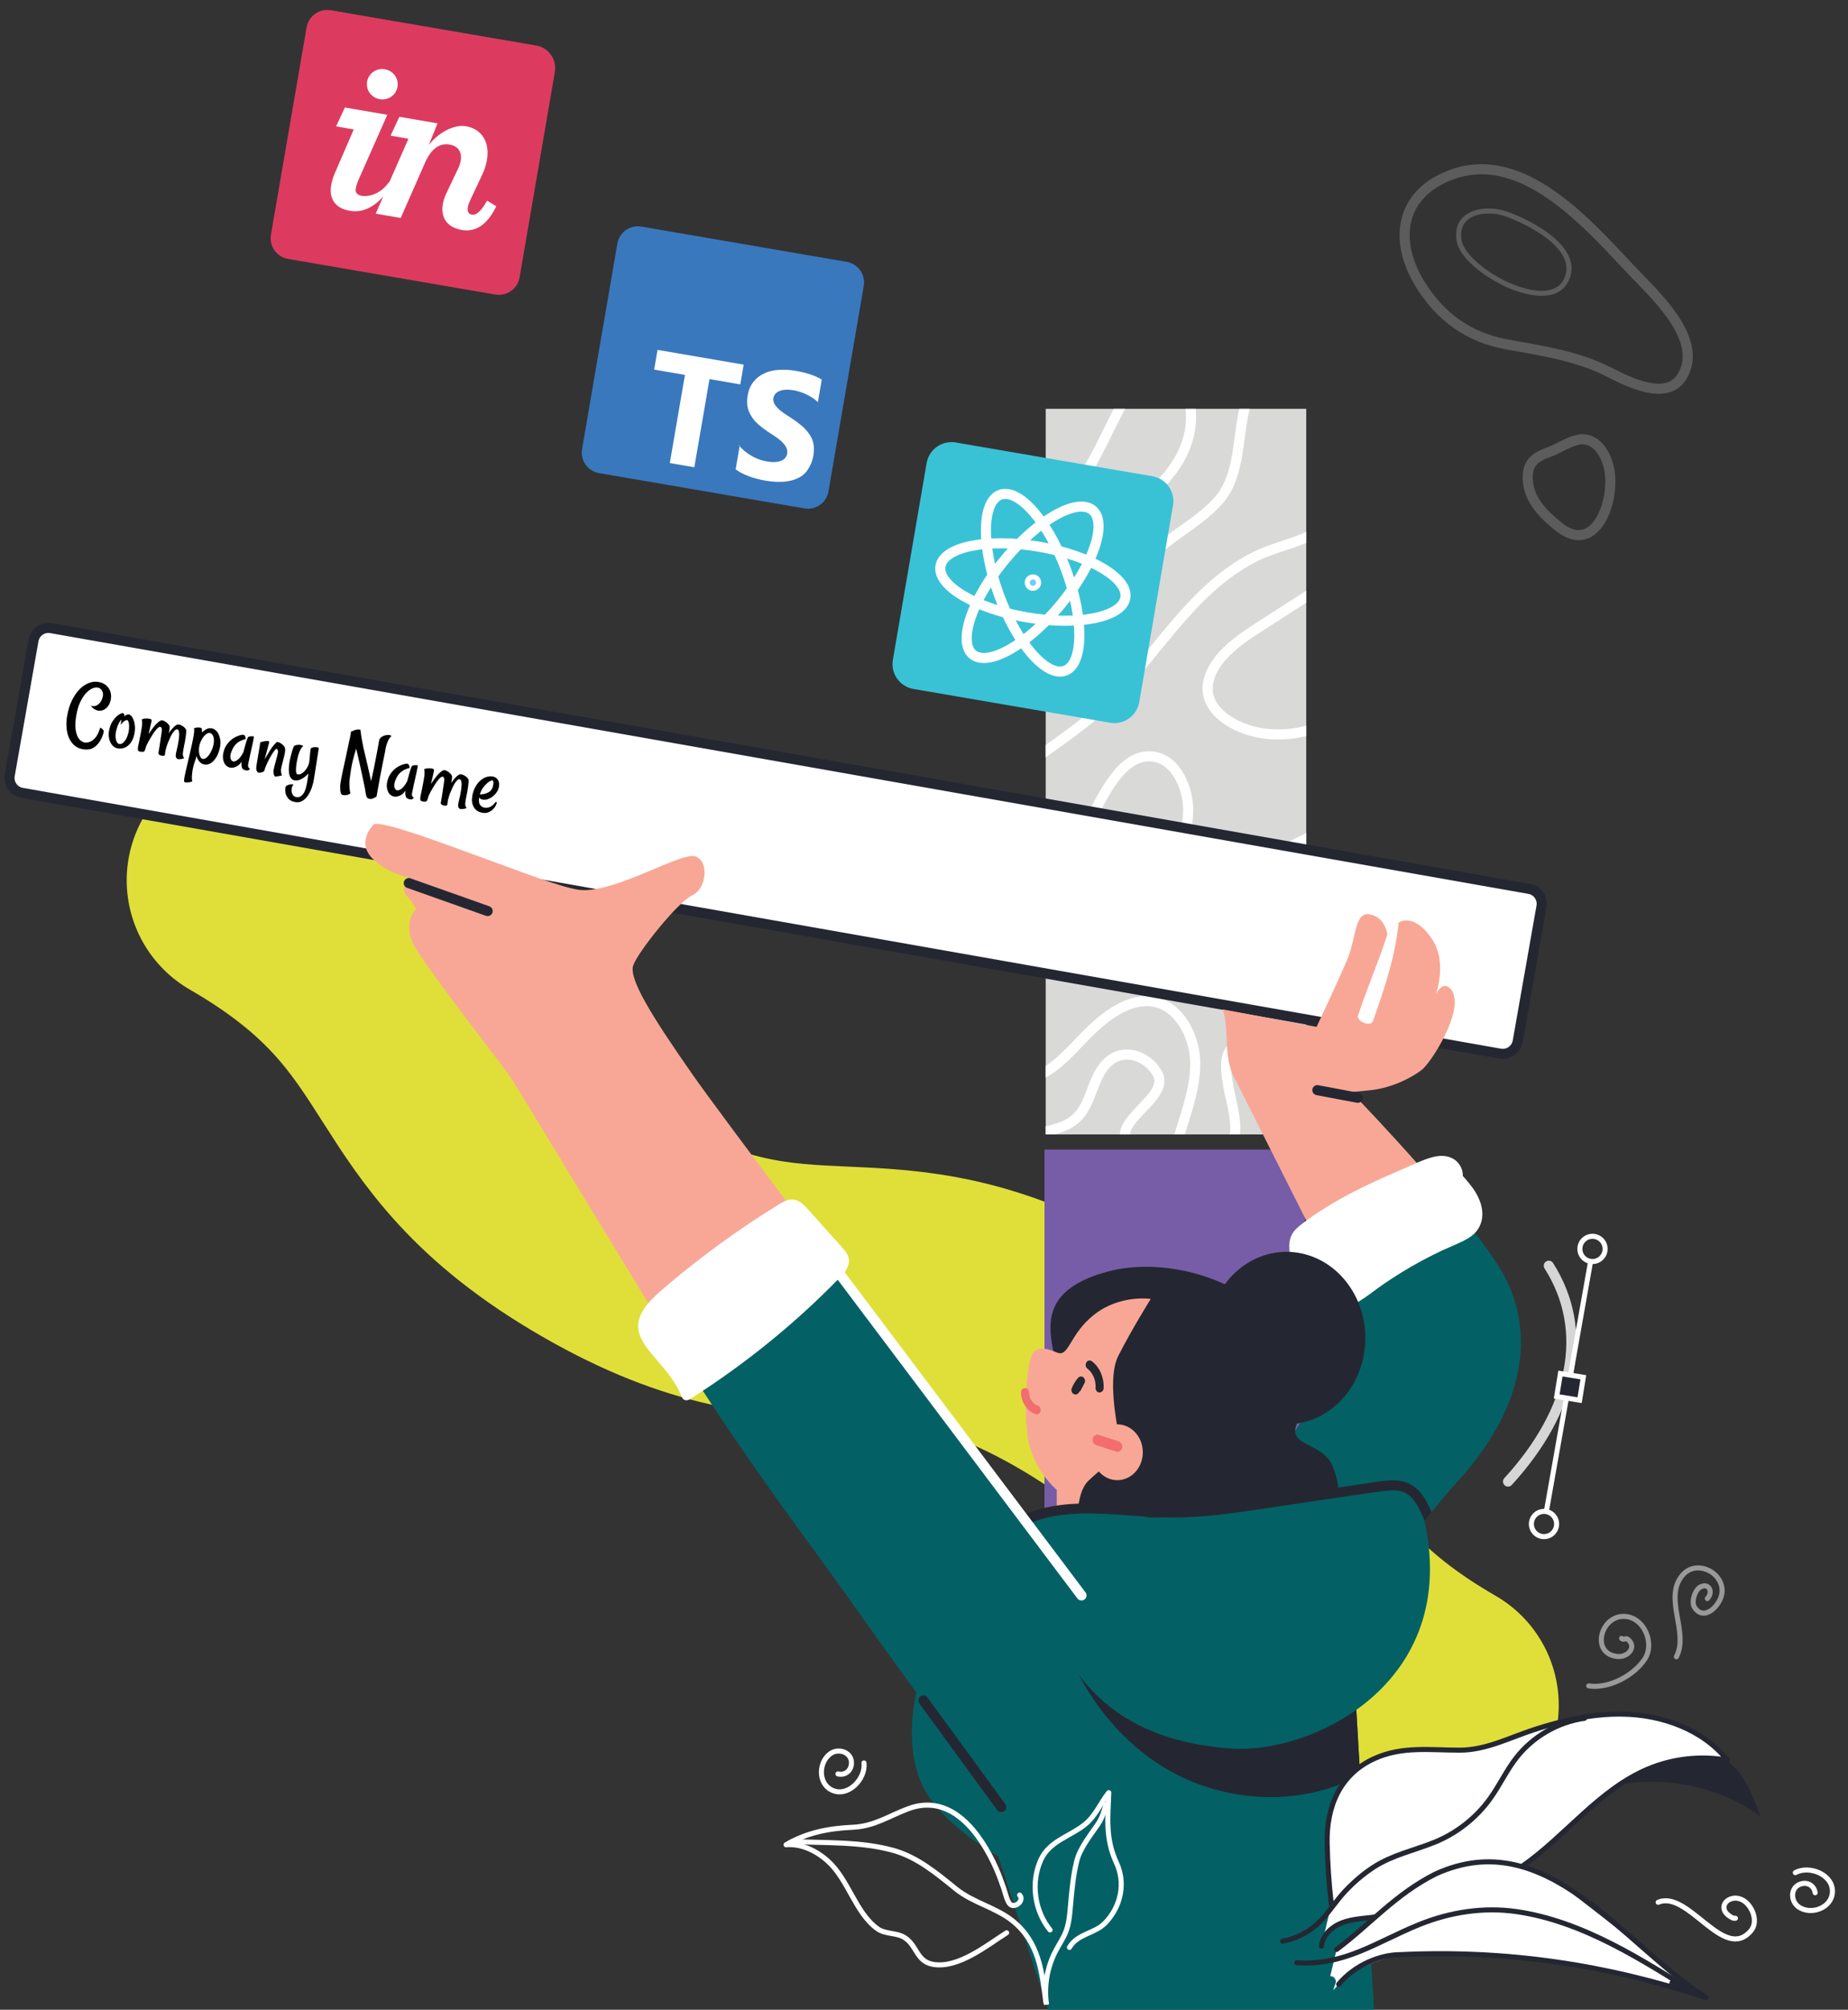 <?xml version="1.0" encoding="utf-8"?>
<!-- Generator: Adobe Illustrator 26.1.0, SVG Export Plug-In . SVG Version: 6.00 Build 0)  -->
<svg version="1.1" id="Layer_1" xmlns="http://www.w3.org/2000/svg" xmlns:xlink="http://www.w3.org/1999/xlink" x="0px" y="0px"
	 viewBox="0 0 366.26 398.15" style="enable-background:new 0 0 366.26 398.15;" xml:space="preserve">
<rect x="0" y="0" width="366.26" height="398.15" fill="#333333" stroke="none"/>
<style type="text/css">
	.st0{fill:none;stroke:#E0DF39;stroke-width:50;stroke-linecap:round;stroke-linejoin:round;stroke-miterlimit:10;}
	.st1{fill:#D9D9D8;}
	
		.st2{clip-path:url(#SVGID_00000143577279215404946450000003969544513684584100_);fill:none;stroke:#FFFFFF;stroke-width:2;stroke-miterlimit:10;}
	.st3{fill:#775DA7;}
	.st4{fill:#DC3B5F;}
	.st5{fill:#FFFFFF;}
	.st6{fill:#3978BD;}
	.st7{fill-rule:evenodd;clip-rule:evenodd;fill:#FFFFFF;}
	.st8{fill:#39C2D6;}
	.st9{fill:#70CFF0;stroke:#FFFFFF;stroke-miterlimit:10;}
	.st10{fill:none;stroke:#FFFFFF;stroke-width:2;}
	.st11{fill:#FFFFFF;stroke:#242731;stroke-width:2;stroke-miterlimit:10;}
	.st12{fill:#036165;}
	.st13{fill:#242731;}
	.st14{fill:#F8A796;}
	.st15{fill:#F26D6E;}
	.st16{fill:none;}
	.st17{fill:#010101;}
	.st18{fill:none;stroke:#FFFFFF;stroke-width:2;stroke-linecap:round;stroke-miterlimit:10;}
	.st19{fill:#FFFFFF;stroke:#242731;stroke-width:2;stroke-linecap:round;stroke-miterlimit:10;}
	.st20{fill:none;stroke:#242731;stroke-width:2;stroke-linecap:round;stroke-miterlimit:10;}
	.st21{fill:none;stroke:#242731;stroke-linecap:round;stroke-linejoin:round;stroke-miterlimit:10;}
	.st22{opacity:0.5;fill:none;stroke:#FFFFFF;stroke-linecap:round;stroke-linejoin:round;stroke-miterlimit:10;}
	.st23{fill:none;stroke:#FFFFFF;stroke-linecap:round;stroke-linejoin:round;stroke-miterlimit:10;}
	.st24{fill:none;stroke:#FFFFFF;stroke-miterlimit:10;}
	.st25{fill:none;stroke:#FFFFFF;stroke-linecap:round;stroke-miterlimit:10;}
	.st26{opacity:0.8;fill:none;stroke:#FFFFFF;stroke-width:2;stroke-linecap:round;stroke-linejoin:round;stroke-miterlimit:10;}
	.st27{fill:#242731;stroke:#FFFFFF;stroke-miterlimit:10;}
	.st28{opacity:0.2;fill:none;stroke:#FFFFFF;stroke-width:2;stroke-miterlimit:10;}
	.st29{opacity:0.2;fill:none;stroke:#FFFFFF;stroke-miterlimit:10;}
</style>
<g>
	<path class="st0" d="M283.93,337.8c-41.02-23.68-28.71-45-69.73-68.68c-41.02-23.68-53.33-2.37-94.35-26.05s-28.72-45-69.74-68.68"
		/>
</g>
<g>
	<rect x="207.25" y="80.99" class="st1" width="51.64" height="143.75"/>
</g>
<g>
	<defs>
		<rect id="SVGID_1_" x="207.25" y="80.99" width="51.64" height="143.75"/>
	</defs>
	<clipPath id="SVGID_00000170997031714502844270000000189400391391786132_">
		<use xlink:href="#SVGID_1_"  style="overflow:visible;"/>
	</clipPath>
	
		<path style="clip-path:url(#SVGID_00000170997031714502844270000000189400391391786132_);fill:none;stroke:#FFFFFF;stroke-width:2;stroke-miterlimit:10;" d="
		M267.04,162.42c-8.82,3.74-17.38,8.3-25.47,13.44c-4.16,2.64-14.08,8.37-10.8,14.61c2.82,5.36,13.26,5.3,18.38,4.77
		c7.02-0.73,13.85-3.75,18.87-8.75"/>
	
		<path style="clip-path:url(#SVGID_00000170997031714502844270000000189400391391786132_);fill:none;stroke:#FFFFFF;stroke-width:2;stroke-miterlimit:10;" d="
		M264.85,114.38c-4.74,3.05-9.48,6.1-14.23,9.15c-4,2.57-9.24,5.79-10.87,10.54c-2.22,6.45,5.05,10.37,10.36,11.19
		c6.23,0.96,12.98-0.96,17.66-5.21"/>
	
		<path style="clip-path:url(#SVGID_00000170997031714502844270000000189400391391786132_);fill:none;stroke:#FFFFFF;stroke-width:2;stroke-miterlimit:10;" d="
		M203.68,225.02c3.79-1.15,8.12-1.14,10.64-4.65c2.21-3.07,2.44-7.37,5.32-10c3.16-2.88,7.79-1.18,9.75,2.29
		c3.07,5.42-12.77,10.72-3.51,15.69"/>
	
		<path style="clip-path:url(#SVGID_00000170997031714502844270000000189400391391786132_);fill:none;stroke:#FFFFFF;stroke-width:2;stroke-miterlimit:10;" d="
		M240.74,228.34c6.66-0.3,3.33-9.27,2.69-13.19c-0.32-1.94-0.9-5.26,0.32-7c2.02-2.87,5.49,0.59,7.01,2.29
		c4.28,4.81,8.66,9.52,13.15,14.13"/>
	
		<path style="clip-path:url(#SVGID_00000170997031714502844270000000189400391391786132_);fill:none;stroke:#FFFFFF;stroke-width:2;stroke-miterlimit:10;" d="
		M192.94,107.84c7.14-1.15,13.84-4.73,18.87-9.9c4.25-4.36,6.49-10.05,9.25-15.37c1.71-3.29,3.69-8.79,7.67-9.98
		c3.83-1.15,6.13,2.88,6.86,6.03c3.02,12.96-9.1,21.47-18.95,26.71c-6.51,3.47-13.37,6.79-18.17,12.39
		c-0.73,0.85-1.43,1.79-1.64,2.89c-0.32,1.63,0.49,3.31,1.64,4.52c4.86,5.15,13.82,2.77,18.99-2.07c4.32-4.03,7.04-9.42,11.27-13.51
		c3.99-3.87,9.21-6.27,12.87-10.51c5.06-5.86,3.13-15.36,6.43-22.09c5.01-10.21,15.77-3.6,17.68,5.04
		c1.4,6.34,2.85,14.76-1.39,20.39c-3.65,4.84-10.3,5.29-15.39,7.81c-13.24,6.56-19.97,20.38-30.53,30.03
		c-5.16,4.71-11.19,8.33-16.61,12.72c-3.73,3.02-8.57,6.73-9.76,11.65c-1.3,5.44,3.79,10.22,9.02,9.79
		c4.95-0.41,9.69-4.07,12.59-7.91c3.49-4.62,7.29-17.45,14.77-16.6c4.91,0.56,7.2,6.69,7.07,10.92
		c-0.6,20.12-28.13,22.61-37.04,37.64c-0.72,1.22-1.36,2.48-1.91,3.79c-1.44,3.39-2.22,9.49,2.27,11.09
		c7.73,2.75,12.72-4.75,17.58-9.34c3.14-2.97,7.64-6.33,12.25-5.53c5.21,0.91,8.09,6.94,8.24,11.75c0.18,5.64-2.14,11.02-3.64,16.46
		c-1.5,5.44-2.05,11.73,1.22,16.33"/>
</g>
<g>
	<rect x="207.01" y="227.74" class="st3" width="51.64" height="156.38"/>
</g>
<g>
	<g>
		<path class="st4" d="M106.27,9.02l-40.7-6.99c-2.27-0.39-4.42,1.13-4.81,3.4L53.7,46.49c-0.39,2.27,1.13,4.42,3.4,4.81l41.07,7.05
			c2.27,0.39,4.42-1.13,4.81-3.4l6.99-40.7C110.39,11.78,108.73,9.44,106.27,9.02"/>
		<path class="st5" d="M75.26,19.65c1.64,0.28,3.23-0.77,3.52-2.45c0.29-1.68-0.86-3.2-2.5-3.48s-3.23,0.77-3.52,2.45
			C72.47,17.85,73.62,19.37,75.26,19.65 M66.29,34.47c-0.31,0.72-0.53,1.52-0.65,2.18c-0.45,2.61,0.67,4.59,3.68,5.11
			c2.5,0.43,4.78-0.71,6.64-2.85l-1.5,3.42l4.96,0.85l4.79-10.88c1.2-2.76,2.83-4.01,4.91-3.66c1.64,0.28,2.48,1.47,2.19,3.16
			c-0.08,0.49-0.22,1.01-0.5,1.56l-2.36,4.97c-0.35,0.71-0.57,1.45-0.69,2.16c-0.43,2.48,0.72,4.54,3.78,5.07
			c2.61,0.45,4.98-0.88,6.82-4.71l-1.82-1.09c-1.44,2.53-2.36,2.88-3.03,2.76c-0.66-0.11-0.94-0.62-0.79-1.5
			c0.07-0.4,0.23-0.83,0.46-1.34l2.29-4.85c0.56-1.13,0.87-2.17,1.04-3.14c0.65-3.81-1.31-6.19-4.1-6.67
			c-2.61-0.45-5.67,1.45-7.43,3.7l1.74-4.28l-7.57-1.3l-1.74,3.74l3.54,0.61l-3.68,8.36c-2.37,3.51-5.52,3.03-5.9,2.88
			c-0.62-0.26-1-0.58-0.85-1.42c0.08-0.49,0.29-1.17,0.66-1.97l5.58-12.6l-8.41-1.44l-1.74,3.74l3.5,0.6L66.29,34.47"/>
	</g>
</g>
<g>
	<path class="st6" d="M127.12,44.89l40.7,6.99c2.25,0.39,3.76,2.52,3.37,4.77l-6.99,40.7c-0.39,2.25-2.52,3.76-4.77,3.37l-40.7-6.99
		c-2.25-0.39-3.76-2.52-3.37-4.77l6.99-40.7C122.74,46.01,124.87,44.51,127.12,44.89z"/>
	<path class="st7" d="M146.62,88.21l-0.82,4.77c0.7,0.53,1.6,0.99,2.61,1.37c1.01,0.38,2.14,0.67,3.29,0.87
		c1.14,0.2,2.21,0.27,3.3,0.23c1.09-0.04,2.01-0.25,2.85-0.59c0.86-0.37,1.63-0.9,2.16-1.69c0.53-0.79,0.99-1.7,1.2-2.94
		c0.15-0.87,0.14-1.64,0-2.36c-0.14-0.71-0.42-1.35-0.85-1.91c-0.4-0.59-0.89-1.13-1.49-1.63c-0.6-0.5-1.3-1.03-2.09-1.54
		c-0.59-0.37-1.06-0.7-1.59-1.05c-0.45-0.33-0.84-0.65-1.11-0.96c-0.31-0.32-0.53-0.63-0.67-0.94c-0.14-0.32-0.18-0.65-0.12-1
		c0.06-0.32,0.19-0.61,0.41-0.84s0.49-0.42,0.83-0.55c0.34-0.14,0.74-0.22,1.22-0.24c0.47-0.03,0.97,0.01,1.55,0.11
		c0.4,0.07,0.82,0.17,1.22,0.3c0.43,0.14,0.86,0.3,1.29,0.51c0.43,0.2,0.84,0.43,1.26,0.7c0.39,0.26,0.74,0.55,1.03,0.85l0.77-4.48
		c-0.68-0.4-1.44-0.75-2.28-1.03c-0.84-0.28-1.78-0.51-2.92-0.71c-1.14-0.2-2.22-0.25-3.31-0.19c-1.09,0.06-2.01,0.29-2.87,0.69
		c-0.86,0.38-1.53,0.92-2.16,1.69c-0.59,0.72-0.96,1.6-1.16,2.75c-0.25,1.43-0.05,2.74,0.62,3.84c0.64,1.19,1.79,2.17,3.28,3.21
		c0.61,0.38,1.15,0.75,1.68,1.1c0.53,0.36,0.96,0.7,1.29,1.05c0.36,0.35,0.63,0.71,0.8,1.07c0.18,0.37,0.24,0.77,0.17,1.21
		c-0.05,0.31-0.18,0.58-0.37,0.82c-0.19,0.24-0.46,0.43-0.8,0.57c-0.34,0.14-0.74,0.23-1.22,0.26c-0.47,0.03-0.98,0-1.65-0.12
		c-1.05-0.18-2.07-0.54-2.96-1.07c-0.99-0.54-1.85-1.25-2.58-2.11L146.62,88.21z M140.62,75.1l6.1,1.05l0.67-3.91l-17.07-2.93
		l-0.67,3.91l6.1,1.05l-3,17.46l4.86,0.84L140.62,75.1z"/>
</g>
<g>
	<path class="st8" d="M232.48,100.12l-6.69,38.98c-0.47,2.72-3.05,4.55-5.77,4.08l-38.98-6.69c-2.72-0.47-4.55-3.05-4.08-5.77
		l6.69-38.98c0.47-2.72,3.05-4.55,5.77-4.08l38.98,6.69C231.12,94.82,232.95,97.4,232.48,100.12z"/>
	<g>
		<circle class="st9" cx="204.72" cy="115.42" r="1.13"/>
		<g>
			
				<ellipse transform="matrix(0.169 -0.986 0.986 0.169 56.314 297.65)" class="st10" cx="204.72" cy="115.42" rx="7.1" ry="18.58"/>
			
				<ellipse transform="matrix(0.938 -0.346 0.346 0.938 -27.299 78.014)" class="st10" cx="204.72" cy="115.42" rx="7.1" ry="18.58"/>
			
				<ellipse transform="matrix(0.639 -0.769 0.769 0.639 -14.918 199.034)" class="st10" cx="204.72" cy="115.42" rx="18.58" ry="7.1"/>
		</g>
	</g>
</g>
<path class="st11" d="M1.93,153.6l4.71-26.73c0.29-1.63,1.84-2.72,3.48-2.43l292.96,51.66c1.63,0.29,2.72,1.84,2.43,3.48
	l-4.71,26.73c-0.29,1.63-1.84,2.72-3.48,2.43L4.36,157.07C2.73,156.79,1.64,155.23,1.93,153.6z"/>
<g>
	<path class="st12" d="M288.87,293.51c-1.82,1.98-3.53,4.02-5.14,6.05c-0.29,0.37-0.58,0.74-0.86,1.11
		c-0.17,0.22-0.34,0.44-0.5,0.66c-9.11,11.98-14.4,23.42-14.4,23.42l0.11,1.92l0.72,12.07l0.76,12.89l2.76,46.51h-64.6l-9.87-30.38
		c0,0-9.83-5.51-14.13-12.4c-3.75-6-3.14-13.91-2.54-17.76c0.23-1.44,0.46-2.31,0.46-2.31s-0.03-0.04-0.09-0.12
		c-0.55-0.73-3.87-5.13-14.82-20.61c-3.97-5.62-12.71-17.15-22.21-31.17c-3.83-5.64-7.77-11.69-11.58-17.92l11.58-9.77l15.08-12.73
		c13.91,18.48,31.21,41.28,43.34,57.14c0.17,0.21,0.33,0.43,0.5,0.65c0.25,0.33,0.5,0.66,0.75,0.98
		c5.64,7.37,10.02,13.04,12.21,15.79c0.88,1.1,1.4,1.74,1.51,1.82l4.13-2.46l22.1-13.15l2.69-4.34l0.53-0.86l0.82-1.31l21.29-34.41
		l-6.01-11.94l19.4-11.47l3.79-2.24c4,4.76,7.77,9.59,10.3,13.58C305.14,263.59,301.91,279.3,288.87,293.51z"/>
</g>
<g>
	<g>
		<path class="st13" d="M251.18,315.3c-0.14,0.04-0.28,0.08-0.42,0.12c-10.15,2.86-21.04,2.33-30.98-1.28
			c-4.36-1.58-5.88-6.59-6.78-11.25c-2.93-15.27-4.7-17.46-3.28-20.17c5.08-9.7-11.67-24.8,9.55-30.74
			c11.85-3.32,29.2,1.6,35.7,13.11c2.46,4.37,5.17,9.4,2.02,17.09c-1.8,4.4,5.08,3.52,7.07,8.16c2.69,6.28,1.51,14.65-4.57,20.59
			C257.17,313.18,254.18,314.42,251.18,315.3z"/>
	</g>
</g>
<g>
	<path class="st14" d="M242.32,199.97c1.31,3.68,0.2,7.86,1.79,12.46l19.36,38.45l23.19-13.7c-6.36-7.59-13.3-15.01-16.71-18.6
		c-0.38-0.4-0.71-0.74-1-1.04c-0.68-0.71-1.08-1.13-1.14-1.19c-0.01-0.01,1.53-0.13,3.71-0.36c4.74-0.49,8.64-2.79,10.2-3.99
		c1.94-1.5,7.27-10.08,6.53-14.29c-0.12-0.72-0.31-1.28-0.58-1.6c-1.67-2.02-2.87,0.46-3.05,0.84c0.16-0.59,2.07-6.37-0.64-10.65
		c-2.48-3.92-5.14-4.54-6.78-3.52c-0.24,0.15-0.46,0.34-0.66,0.56c-0.65,0.73-1.54,1.98-1.54,1.98s-0.01-0.08-0.03-0.21
		c-0.13-0.78-0.77-3.45-3.45-3.96c-3.15-0.61-2.63,4.69-4.66,9.34c-2.57,5.86-5.93,12.95-5.93,12.95L242.32,199.97z"/>
</g>
<g>
	<path class="st5" d="M292.97,243.44c-0.72,1.14-1.91,1.9-3.1,2.48c-1.31,0.63-2.67,1.17-3.99,1.78c-2.75,1.29-5.43,2.73-8.02,4.32
		c-1.32,0.81-2.61,1.65-3.89,2.54c-1.21,0.84-2.37,1.76-3.59,2.59c-1.17,0.8-2.5,1.57-3.95,1.71c-1.56,0.15-2.89-0.49-3.94-1.62
		c-0.15-0.17-0.3-0.34-0.44-0.52c-3.1-1.5-5.41-4.42-6.25-7.76c-0.48-1.91-0.45-3.92,0.99-5.41c0.7-0.72,1.54-1.31,2.36-1.91
		c0.84-0.61,1.69-1.18,2.55-1.75c3.47-2.24,7.14-4.15,10.88-5.88c1.88-0.87,3.78-1.7,5.68-2.52c1.89-0.81,3.79-1.77,5.79-2.28
		c1.83-0.47,3.9-0.24,5.1,1.37c0.53,0.72,0.81,1.56,0.76,2.38c0.2,0.21,0.38,0.42,0.57,0.64c0.46,0.55,0.92,1.09,1.34,1.67
		C293.54,237.61,294.63,240.77,292.97,243.44z"/>
</g>
<g>
	<path class="st14" d="M159.61,242.97l-26.67,22.5c-15.73-25.7-31.06-51.15-32.25-52.77c-2.2-2.99-15.61-20.23-18.41-25.03
		c-2.8-4.8,0.2-7.6,0.2-7.6s-0.61-1.2-1.94-2.69c-0.47-0.52-0.54-1.11-0.44-1.65c0.15-0.82,0.72-1.54,0.91-1.78
		c0.07-0.08-0.34-0.16-0.98-0.35c-0.46-0.14-1.02-0.33-1.63-0.58c-1.37-0.57-3.01-1.44-4.4-2.75c-2.94-2.8-1.14-5.61,0-6.88
		c1.14-1.26,17.18,4.96,22.36,6.8c5.19,1.85,15.77,6.02,18.96,6.15c7.18,0.3,19.69-7.61,22.48-6.68c2.79,0.93,2.26,6.39-0.6,7.71
		c-2.86,1.31-10.82,11.28-11.7,13.89c-0.88,2.61,3.35,9.59,11.76,21.62C139.9,216.68,148.71,228.5,159.61,242.97z"/>
</g>
<g>
	<path class="st14" d="M228.07,257.33c0,0-6-0.92-11.11,3.03c-5.11,3.96-5.03,8.66-7.52,7.57c-2.49-1.09-4.33-1.11-5.03,0.69
		c-0.7,1.8-1.64,9.05-0.73,15.93c0.86,6.53,5.76,10.6,5.76,10.6v9.56l4.26,1.59c0,0-1.21-9.83,1.99-12.92
		c3.88-3.75,6.97-5.13,6.97-5.13s-3.83-14.12-1.03-19.63C224.43,263.13,228.07,257.33,228.07,257.33z"/>
</g>
<g>
	<path class="st13" d="M269.56,351.64c-1.28,0.7-2.62,1.32-3.98,1.86c-4.84,1.89-10.12,2.7-15.3,2.49
		c-5.29-0.21-10.51-1.41-15.33-3.59c-4.76-2.15-9.08-5.29-12.73-9.02c-3.65-3.73-6.67-8.04-8.98-12.72
		c-1.73-3.5-3.07-7.16-4.01-10.93c-0.44,0.16-0.92,0.2-1.41,0.07c-0.52-0.13-0.9-0.6-0.79-1.16c0.1-0.5,0.64-0.92,1.16-0.79
		c0.2,0.05,0.42,0.01,0.59-0.1c-0.15-0.71-0.29-1.42-0.41-2.14c-0.09-0.53,0.42-1.02,0.92-1.05c0.57-0.04,0.96,0.39,1.05,0.91
		c0.05,0.29,0.11,0.57,0.16,0.85c1.15,0.73,2.44,1.59,3.85,1.56c0.71-0.02,1.39-0.19,2.07-0.36c0.05-0.01,0.09-0.02,0.14-0.04
		c0.79-0.2,1.59-0.36,2.4-0.47c1.03-0.13,2.06-0.16,3.1-0.14c0.59,0.02,1.18,0.05,1.77,0.1c3.34,0.25,6.66,0.9,9.93,1.61
		c6.65,1.42,13.25,3.08,19.86,4.65c3.33,0.79,6.65,1.57,9.97,2.36c1.5,0.36,3.01,0.71,4.51,1.07l0.72,12.07L269.56,351.64z"/>
</g>
<g>
	<path class="st12" d="M281.18,296.93c10.85,35.43-20.51,50.57-37.03,49.47c-34.07-2.26-35.74-28.4-40.75-35.03
		c-2.44-3.22-3.06-8.96,0.96-11.28c1.73-1,3.79-1.23,5.78-1.32c5.69-0.28,11.41,0.31,16.93,1.74
		C232.18,301.84,279.73,292.21,281.18,296.93z"/>
</g>
<g>
	<path class="st14" d="M224.77,291.87c-2.1,2.01-5.3,1.77-7.14-0.53c-1.84-2.3-1.62-5.79,0.48-7.8c2.1-2.01,5.3-1.77,7.14,0.53
		C227.09,286.37,226.87,289.86,224.77,291.87z"/>
</g>
<g>
	<path class="st15" d="M222.41,286.76c0.08-0.61-0.24-1.07-0.76-1.24c-1.32-0.42-2.64-0.85-3.96-1.27c-0.48-0.16-1.06,0.3-1.13,0.83
		c-0.08,0.61,0.24,1.07,0.76,1.24c1.32,0.42,2.64,0.85,3.96,1.27C221.76,287.74,222.34,287.29,222.41,286.76z"/>
</g>
<g>
	<path class="st13" d="M215.04,273.45c-0.03-0.21-0.15-0.45-0.31-0.58c-0.17-0.13-0.38-0.21-0.59-0.17l-0.2,0.06
		c-0.13,0.06-0.24,0.16-0.33,0.28c-0.52,0.58-0.92,1.29-1.21,2.03c-0.15,0.4,0.02,0.87,0.36,1.08c0.15,0.09,0.33,0.14,0.5,0.11
		c0.2-0.04,0.41-0.15,0.53-0.34c0.04-0.06,0.08-0.13,0.12-0.2c0.11-0.06,0.21-0.14,0.27-0.25c0.24-0.46,0.48-0.92,0.72-1.39
		c0.07-0.09,0.11-0.2,0.13-0.31C215.05,273.67,215.06,273.56,215.04,273.45z"/>
</g>
<g>
	<path class="st13" d="M218.72,275.09c-0.03,0.49-0.47,0.8-0.89,0.77c-0.44-0.04-0.73-0.52-0.7-0.97c0.01-0.11,0.01-0.23,0.01-0.34
		c0-0.05,0-0.11-0.01-0.16c-0.01-0.21-0.04-0.41-0.07-0.62c-0.02-0.1-0.04-0.19-0.06-0.29c-0.02-0.06-0.03-0.11-0.05-0.17
		c-0.06-0.19-0.12-0.37-0.2-0.55c-0.04-0.09-0.08-0.19-0.13-0.28c-0.17-0.31-0.29-0.48-0.41-0.64c-0.06-0.08-0.12-0.16-0.19-0.24
		c-0.24-0.24-0.38-0.38-0.54-0.5c-0.36-0.29-0.4-0.84-0.16-1.23c0.25-0.4,0.78-0.44,1.12-0.17
		C218.01,270.92,218.86,273.01,218.72,275.09z"/>
</g>
<g>
	<g>
		<path class="st15" d="M205.75,278.51c-0.16-0.06-0.3-0.13-0.45-0.21c-0.14-0.1-0.21-0.15-0.28-0.2c-0.07-0.05-0.13-0.11-0.19-0.17
			c-0.22-0.26-0.31-0.36-0.38-0.47c-0.04-0.07-0.09-0.13-0.13-0.2c-0.02-0.04-0.04-0.09-0.07-0.13c-0.06-0.14-0.13-0.3-0.18-0.48
			c-0.03-0.08-0.04-0.16-0.07-0.24c-0.04-0.28-0.06-0.47-0.07-0.66c-0.01-0.21-0.17-0.46-0.31-0.58c-0.16-0.13-0.4-0.21-0.59-0.17
			c-0.2,0.04-0.41,0.15-0.53,0.34c-0.13,0.2-0.16,0.4-0.15,0.65c0.05,1.82,1.25,3.56,2.82,4.15c0.4,0.15,0.89-0.03,1.04-0.49
			C206.34,279.22,206.18,278.67,205.75,278.51z"/>
	</g>
	<g>
		<path class="st15" d="M204.27,277.15C204.3,277.21,204.36,277.3,204.27,277.15L204.27,277.15z"/>
	</g>
	<g>
		<path class="st15" d="M204.01,276.45C204.02,276.51,204.06,276.6,204.01,276.45L204.01,276.45z"/>
	</g>
</g>
<g>
	<path class="st5" d="M167.57,251.79c-0.43,0.66-1.02,1.2-1.56,1.76c-0.61,0.61-1.22,1.22-1.83,1.83c-1.18,1.17-2.39,2.32-3.61,3.46
		c-2.47,2.29-5,4.5-7.61,6.63c-5.18,4.25-10.63,8.17-16.28,11.75c-0.52,0.33-1.27,0.24-1.52-0.41c-3.48-8.9-14.61-11.89-4.61-20.71
		c2.55-2.25,5.2-4.41,7.9-6.49c2.73-2.11,5.52-4.15,8.36-6.1c1.41-0.97,2.84-1.92,4.27-2.84c0.72-0.46,1.44-0.92,2.17-1.37
		c0.72-0.45,1.45-0.96,2.23-1.32c0.78-0.36,1.66-0.46,2.48-0.15c0.77,0.29,1.37,0.89,1.92,1.48c1.22,1.32,2.4,2.67,3.6,4.01
		c1.21,1.35,2.42,2.69,3.63,4.04c0.52,0.58,0.98,1.23,1.11,2.02C168.35,250.24,168.03,251.08,167.57,251.79z"/>
</g>
<g>
	<path class="st5" d="M277.2,182.78c-0.69,6.68-2.59,12.41-5.09,19.51c-0.43,1.21-3.37,0.06-2.96-1.15
		c2.02-5.95,4.03-10.51,5.82-16.04c0.02,0.13,0.03,0.21,0.03,0.21s0.89-1.25,1.54-1.98C276.73,183.12,276.95,182.93,277.2,182.78z"
		/>
</g>
<g>
	<path class="st13" d="M283.73,299.56c-0.46,0.59-0.92,1.18-1.37,1.77c-0.02-0.07-0.05-0.14-0.08-0.21
		c-0.42-1.04-0.9-2.05-1.45-2.99c-0.56-0.95-1.26-1.83-2.24-2.34c-0.16-0.09-0.33-0.16-0.5-0.23c-1.31-0.47-2.79-0.31-4.15-0.13
		c-0.83,0.11-1.66,0.23-2.49,0.34c-5.89,0.82-11.77,1.75-17.66,2.61c-2.31,0.34-4.63,0.7-6.95,1.03c-4.38,0.62-8.78,1.14-13.2,1.21
		c-1.09,0.02-2.17,0-3.26-0.03c-1.28-0.04-2.57-0.11-3.85-0.2c-3.39-0.21-6.78-0.51-10.17-0.56c-4.11-0.06-8.36,0.32-12.16,1.91
		c-0.25-0.32-0.5-0.65-0.75-0.98c-0.16-0.21-0.33-0.43-0.5-0.65c4.77-2.16,10.17-2.4,15.34-2.21c6.04,0.22,12.03,1,18.08,0.64
		c3.95-0.24,7.89-0.74,11.81-1.31c2.98-0.43,5.96-0.91,8.93-1.35c3.5-0.51,7.01-1.03,10.52-1.54c1.72-0.25,3.44-0.5,5.16-0.76
		c1.52-0.22,3.11-0.45,4.65-0.21c1.54,0.24,2.85,0.95,3.9,2.1c0.99,1.08,1.65,2.45,2.25,3.78
		C283.64,299.36,283.69,299.46,283.73,299.56z"/>
</g>
<g>
	<rect x="144.52" y="177.09" class="st16" width="138.35" height="221.06"/>
</g>
<g>
	<path class="st17" d="M16.36,148.42c-0.62-0.11-1.16-0.36-1.62-0.76c-0.45-0.4-0.81-0.89-1.07-1.48c-0.26-0.59-0.42-1.26-0.48-2.01
		c-0.06-0.75-0.02-1.54,0.12-2.37c0.21-1.19,0.54-2.23,0.98-3.11c0.44-0.89,0.95-1.61,1.52-2.18c0.57-0.57,1.18-0.97,1.82-1.21
		c0.64-0.24,1.27-0.31,1.88-0.2c0.58,0.1,1.04,0.29,1.4,0.57c0.36,0.28,0.62,0.6,0.8,0.96c0.18,0.36,0.28,0.75,0.3,1.15
		c0.02,0.4-0.02,0.77-0.12,1.11c-0.17,0.66-0.5,1.16-0.97,1.51c-0.47,0.35-0.97,0.47-1.49,0.38c-0.17-0.04-0.35-0.1-0.52-0.18
		c-0.15-0.08-0.31-0.17-0.47-0.3c-0.16-0.12-0.29-0.28-0.41-0.48c0.48,0.12,0.87,0.09,1.18-0.1c0.31-0.18,0.55-0.41,0.73-0.67
		c0.2-0.31,0.35-0.69,0.45-1.13c0.04-0.25,0.04-0.48,0-0.69c-0.05-0.2-0.13-0.38-0.24-0.52s-0.24-0.26-0.38-0.34
		c-0.14-0.08-0.28-0.14-0.42-0.16c-0.31-0.05-0.67,0.01-1.08,0.19c-0.41,0.18-0.81,0.48-1.22,0.92c-0.41,0.43-0.79,1.01-1.13,1.73
		c-0.35,0.72-0.61,1.6-0.79,2.63c-0.18,1.03-0.24,1.88-0.17,2.57c0.07,0.68,0.21,1.23,0.41,1.64c0.2,0.41,0.44,0.71,0.71,0.89
		c0.27,0.19,0.51,0.29,0.72,0.33c0.41,0.04,0.8-0.04,1.18-0.22c0.33-0.16,0.66-0.44,1-0.85s0.63-1.03,0.87-1.87
		c0.15,0.04,0.27,0.09,0.35,0.17c0.09,0.08,0.16,0.15,0.22,0.22c0.06,0.08,0.11,0.17,0.15,0.28c0.01,0.01-0.01,0.13-0.06,0.35
		c-0.05,0.22-0.14,0.48-0.26,0.78c-0.12,0.3-0.29,0.62-0.5,0.95s-0.47,0.63-0.78,0.9s-0.69,0.46-1.11,0.6
		C17.43,148.5,16.93,148.52,16.36,148.42z"/>
	<path class="st17" d="M26.59,145.58c-0.1,0.45-0.25,0.85-0.45,1.2s-0.44,0.66-0.72,0.9c-0.28,0.24-0.59,0.42-0.94,0.52
		c-0.34,0.1-0.71,0.13-1.09,0.07c-0.34-0.05-0.64-0.18-0.9-0.41c-0.26-0.23-0.48-0.51-0.64-0.86c-0.16-0.35-0.26-0.75-0.3-1.2
		s0.02-0.93,0.15-1.43c0.14-0.58,0.34-1.07,0.6-1.46s0.52-0.7,0.77-0.94s0.49-0.41,0.69-0.51s0.33-0.16,0.38-0.17
		c0.09-0.02,0.16-0.02,0.23,0.01s0.14,0.06,0.21,0.1c0.02,0.02,0.04,0.05,0.05,0.1c0.03,0.09,0.04,0.24,0.01,0.46
		c0.08-0.12,0.17-0.21,0.28-0.27c0.11-0.06,0.21-0.11,0.31-0.12c0.12-0.03,0.24-0.03,0.36-0.03c0.08,0,0.21,0.09,0.39,0.26
		c0.18,0.17,0.33,0.43,0.47,0.76s0.23,0.75,0.29,1.25C26.79,144.34,26.74,144.92,26.59,145.58z M25.45,145.17
		c0.06-0.27,0.1-0.56,0.12-0.84c0.02-0.29,0.02-0.56,0-0.8c-0.02-0.25-0.07-0.45-0.13-0.61c-0.07-0.16-0.15-0.25-0.24-0.27
		c-0.11,0-0.23,0.04-0.37,0.1c-0.12,0.05-0.25,0.14-0.4,0.27c-0.15,0.13-0.31,0.32-0.48,0.58c-0.01-0.04-0.01-0.1,0-0.2
		c0-0.08,0.01-0.19,0.03-0.32c0.02-0.13,0.06-0.31,0.12-0.54c-0.2,0.17-0.36,0.38-0.49,0.63c-0.13,0.25-0.25,0.49-0.33,0.73
		c-0.1,0.28-0.18,0.56-0.26,0.85c-0.07,0.31-0.11,0.62-0.12,0.92c-0.01,0.31,0.01,0.58,0.07,0.83c0.06,0.25,0.14,0.45,0.26,0.62
		s0.27,0.26,0.47,0.28c0.2,0.02,0.39-0.03,0.56-0.15c0.18-0.12,0.34-0.29,0.5-0.5c0.16-0.21,0.29-0.45,0.41-0.73
		C25.28,145.71,25.38,145.44,25.45,145.17z"/>
	<path class="st17" d="M31.78,144c-0.09-0.02-0.2,0.01-0.33,0.09s-0.26,0.19-0.39,0.34c-0.13,0.15-0.27,0.31-0.41,0.5
		c-0.14,0.18-0.27,0.37-0.39,0.57c-0.28,0.45-0.56,0.91-0.83,1.39c-0.27,0.48-0.46,0.89-0.56,1.26c-0.02,0.03-0.03,0.06-0.03,0.09
		c0,0.03-0.01,0.06-0.01,0.08c-0.02,0.02-0.03,0.05-0.04,0.1c-0.05,0.16-0.11,0.28-0.16,0.37c-0.06,0.09-0.15,0.14-0.29,0.16
		c-0.14,0-0.28-0.01-0.42-0.02c-0.14-0.01-0.27-0.05-0.39-0.1c-0.08-0.04-0.13-0.09-0.16-0.16c-0.03-0.07-0.04-0.15-0.05-0.24
		c0-0.09,0-0.18,0.01-0.26c0.01-0.08,0.02-0.15,0.03-0.21c0.01-0.07,0.06-0.29,0.13-0.65c0.08-0.36,0.16-0.77,0.25-1.23
		c0.09-0.46,0.18-0.91,0.26-1.36c0.08-0.44,0.13-0.78,0.16-1.02c0.01-0.17,0.01-0.32,0.01-0.46c0-0.13,0-0.26-0.01-0.39
		c-0.01-0.13-0.03-0.25-0.07-0.35c0.14-0.05,0.28-0.08,0.41-0.11s0.26-0.04,0.36-0.04c0.13-0.01,0.25-0.02,0.36-0.01
		c0.28,0.03,0.5,0.06,0.65,0.11c0.15,0.05,0.21,0.19,0.17,0.4c-0.04,0.2-0.1,0.5-0.2,0.9c-0.1,0.4-0.23,0.97-0.4,1.69
		c0.18-0.27,0.39-0.56,0.62-0.9c0.24-0.33,0.48-0.64,0.73-0.92c0.25-0.28,0.5-0.51,0.75-0.69c0.25-0.18,0.46-0.25,0.64-0.22
		c0.13,0.02,0.27,0.08,0.43,0.16c0.16,0.08,0.3,0.18,0.44,0.29c0.13,0.11,0.25,0.23,0.36,0.36c0.1,0.12,0.17,0.24,0.2,0.36
		c0.03,0.12,0.02,0.31-0.01,0.55c-0.03,0.24-0.08,0.52-0.14,0.81c0.13-0.2,0.27-0.4,0.42-0.59c0.15-0.19,0.3-0.36,0.46-0.52
		c0.15-0.16,0.3-0.29,0.45-0.39s0.28-0.17,0.39-0.2c0.15-0.03,0.32-0.02,0.51,0.05c0.19,0.07,0.37,0.16,0.55,0.28
		c0.17,0.12,0.32,0.25,0.45,0.39c0.12,0.14,0.19,0.27,0.21,0.38c0.01,0.12,0.01,0.3-0.01,0.55c-0.02,0.25-0.05,0.51-0.09,0.8
		s-0.09,0.59-0.14,0.89s-0.11,0.57-0.16,0.8c-0.14,0.67-0.23,1.19-0.26,1.59c-0.03,0.39,0.06,0.7,0.27,0.93
		c-0.18,0.08-0.34,0.13-0.49,0.15c-0.15,0.03-0.28,0.04-0.38,0.05c-0.13,0.01-0.25,0.01-0.34-0.01c-0.13-0.02-0.22-0.07-0.29-0.15
		c-0.07-0.08-0.12-0.17-0.15-0.28c-0.03-0.11-0.04-0.23-0.03-0.36c0.01-0.13,0.03-0.26,0.05-0.38c0.02-0.12,0.06-0.31,0.13-0.58
		c0.07-0.27,0.13-0.57,0.21-0.92c0.07-0.34,0.13-0.7,0.19-1.06s0.09-0.71,0.1-1.02c0.01-0.31-0.01-0.58-0.07-0.79
		s-0.17-0.33-0.33-0.36c-0.14-0.02-0.29,0.04-0.44,0.18c-0.16,0.15-0.32,0.34-0.48,0.59c-0.16,0.25-0.32,0.53-0.46,0.85
		c-0.15,0.31-0.28,0.62-0.41,0.94c-0.13,0.31-0.23,0.6-0.31,0.86c-0.08,0.26-0.14,0.48-0.17,0.64l0.01-0.16
		c-0.04,0.22-0.07,0.42-0.1,0.61c-0.03,0.19-0.05,0.37-0.07,0.56c0,0.07-0.07,0.12-0.22,0.15c-0.15,0.03-0.3,0.02-0.47-0.01
		c-0.17-0.04-0.31-0.1-0.44-0.19c-0.13-0.09-0.17-0.22-0.15-0.38c0.02-0.12,0.05-0.29,0.09-0.52c0.04-0.23,0.08-0.49,0.13-0.78
		c0.05-0.29,0.09-0.59,0.14-0.91s0.1-0.62,0.13-0.91c0.04-0.22,0.08-0.44,0.11-0.68c0.03-0.23,0.06-0.45,0.07-0.64
		c0.01-0.19-0.01-0.35-0.05-0.48C31.97,144.09,31.89,144.02,31.78,144z"/>
	<path class="st17" d="M41.95,144.29c0.32,0.06,0.61,0.2,0.85,0.44c0.25,0.23,0.44,0.52,0.58,0.85s0.24,0.71,0.29,1.11
		c0.05,0.41,0.03,0.82-0.04,1.23s-0.2,0.85-0.37,1.29c-0.17,0.45-0.39,0.85-0.66,1.2c-0.27,0.36-0.58,0.64-0.93,0.84
		s-0.76,0.27-1.21,0.19c-0.36-0.06-0.67-0.25-0.94-0.57c-0.27-0.32-0.46-0.69-0.56-1.11c-0.09,0.4-0.22,0.8-0.38,1.21
		c-0.16,0.41-0.28,0.9-0.39,1.49c-0.03,0.17-0.06,0.37-0.09,0.59c-0.03,0.22-0.05,0.44-0.06,0.67c-0.02,0.22-0.02,0.43,0,0.62
		c0.01,0.19,0.04,0.35,0.08,0.46c-0.22,0.08-0.41,0.14-0.57,0.17c-0.17,0.03-0.31,0.05-0.43,0.05c-0.13,0.01-0.26,0.01-0.37-0.01
		c-0.15-0.03-0.24-0.11-0.26-0.24c-0.02-0.14-0.01-0.37,0.05-0.69c0.04-0.21,0.1-0.5,0.18-0.89c0.08-0.38,0.19-0.82,0.3-1.31
		c0.12-0.49,0.24-1.01,0.36-1.55c0.13-0.54,0.25-1.08,0.37-1.6c0.12-0.53,0.23-1.02,0.33-1.47c0.1-0.45,0.17-0.83,0.23-1.15
		c0.07-0.38,0.11-0.68,0.14-0.89c0.03-0.21,0.04-0.38,0.04-0.49s0-0.19-0.02-0.24c-0.01-0.05-0.03-0.11-0.06-0.17
		c0.12-0.06,0.25-0.11,0.41-0.15c0.15-0.04,0.31-0.06,0.46-0.06c0.15,0,0.28,0.01,0.4,0.04c0.12,0.03,0.21,0.08,0.27,0.14
		c0.05,0.07,0.08,0.16,0.08,0.28c0.01,0.12,0,0.3-0.01,0.53c0.27-0.26,0.57-0.48,0.89-0.65C41.24,144.28,41.58,144.23,41.95,144.29z
		 M40.19,150.35c0.21,0.04,0.42-0.03,0.65-0.19c0.22-0.16,0.44-0.38,0.63-0.66s0.37-0.6,0.53-0.96c0.15-0.36,0.26-0.72,0.33-1.09
		c0.07-0.4,0.09-0.74,0.06-1.02c-0.03-0.27-0.08-0.5-0.17-0.67c-0.08-0.17-0.18-0.3-0.29-0.39c-0.11-0.08-0.21-0.14-0.3-0.15
		c-0.22-0.04-0.44,0.01-0.67,0.16c-0.23,0.14-0.44,0.34-0.64,0.6c-0.2,0.26-0.37,0.55-0.52,0.88s-0.25,0.67-0.31,1.02
		c-0.06,0.32-0.08,0.63-0.06,0.92c0.01,0.29,0.06,0.55,0.12,0.77c0.07,0.23,0.16,0.41,0.27,0.55
		C39.93,150.25,40.05,150.33,40.19,150.35z"/>
	<path class="st17" d="M49.16,151.72c0.01,0.08,0.03,0.17,0.06,0.24c0.03,0.06,0.06,0.13,0.12,0.19c0.05,0.06,0.13,0.11,0.22,0.14
		c-0.11,0.15-0.21,0.24-0.3,0.29c-0.05,0.03-0.1,0.04-0.13,0.05c-0.11,0.02-0.27,0.01-0.48-0.03c-0.21-0.04-0.4-0.14-0.57-0.3
		c-0.06-0.07-0.11-0.17-0.14-0.29c-0.04-0.1-0.07-0.24-0.08-0.42c-0.01-0.17,0-0.4,0.02-0.67c-0.22,0.32-0.45,0.56-0.69,0.73
		c-0.24,0.17-0.46,0.28-0.67,0.34c-0.24,0.09-0.48,0.12-0.72,0.11c-0.29-0.03-0.56-0.12-0.8-0.29c-0.24-0.17-0.42-0.39-0.56-0.67
		c-0.13-0.28-0.22-0.61-0.25-0.98s0.01-0.78,0.13-1.23c0.12-0.47,0.28-0.87,0.5-1.21c0.21-0.34,0.45-0.64,0.71-0.89
		c0.26-0.25,0.52-0.46,0.79-0.62c0.27-0.16,0.52-0.29,0.75-0.38c0.24-0.1,0.44-0.16,0.61-0.2s0.27-0.06,0.32-0.06
		c0.13-0.01,0.25,0,0.33,0.02c0.09,0.03,0.16,0.09,0.21,0.2c0.02,0.04,0.04,0.08,0.07,0.14c0.02,0.05,0.03,0.12,0.05,0.2
		s0.04,0.17,0.04,0.27c-0.3,0.08-0.58,0.17-0.85,0.29c-0.27,0.11-0.53,0.26-0.77,0.44c-0.24,0.18-0.46,0.42-0.67,0.7
		c-0.2,0.29-0.39,0.65-0.55,1.08c-0.21,0.55-0.26,1.01-0.15,1.39c0.12,0.38,0.34,0.56,0.66,0.56c0.19-0.02,0.39-0.1,0.59-0.23
		c0.17-0.11,0.37-0.29,0.59-0.54c0.22-0.25,0.44-0.6,0.68-1.06c0.18-0.68,0.33-1.22,0.44-1.61s0.2-0.69,0.27-0.89
		c0.09-0.23,0.15-0.39,0.19-0.47c0.04-0.05,0.12-0.09,0.24-0.13c0.11-0.03,0.24-0.06,0.37-0.07c0.13-0.01,0.25-0.01,0.36,0
		c0.11,0.01,0.17,0.03,0.21,0.05c0.02,0.02,0.01,0.16-0.04,0.43c-0.05,0.27-0.12,0.61-0.21,1.02c-0.09,0.41-0.19,0.85-0.29,1.32
		c-0.11,0.48-0.21,0.92-0.3,1.35s-0.17,0.79-0.23,1.11C49.18,151.44,49.15,151.64,49.16,151.72z"/>
	<path class="st17" d="M52.37,152.72c-0.02,0.07-0.1,0.13-0.22,0.18c-0.12,0.06-0.26,0.1-0.42,0.13c-0.16,0.03-0.3,0.05-0.43,0.04
		c-0.13,0-0.21-0.04-0.25-0.09c-0.04-0.05-0.1-0.15-0.18-0.3c-0.08-0.14-0.11-0.36-0.08-0.66c0.03-0.3,0.08-0.68,0.17-1.14
		c0.08-0.46,0.16-0.96,0.25-1.52l0.12-0.69c0.04-0.21,0.08-0.45,0.12-0.73c0.04-0.28,0.08-0.57,0.13-0.87
		c0.11-0.04,0.23-0.08,0.35-0.11c0.12-0.03,0.23-0.06,0.33-0.08c0.11-0.03,0.22-0.05,0.31-0.05c0.25-0.03,0.45-0.03,0.58-0.02
		s0.2,0.06,0.2,0.16c0,0.07-0.04,0.24-0.11,0.5c-0.06,0.23-0.15,0.57-0.27,1.03c-0.12,0.46-0.29,1.1-0.52,1.92
		c0.22-0.34,0.4-0.64,0.54-0.89c0.14-0.25,0.27-0.45,0.36-0.6c0.1-0.18,0.19-0.33,0.27-0.43c0.08-0.14,0.19-0.29,0.31-0.46
		c0.12-0.17,0.25-0.32,0.38-0.47c0.13-0.14,0.25-0.27,0.35-0.38c0.11-0.11,0.19-0.18,0.24-0.19c0.04-0.02,0.14,0,0.31,0.05
		c0.17,0.05,0.34,0.14,0.53,0.26c0.18,0.12,0.35,0.28,0.51,0.46c0.16,0.19,0.25,0.4,0.26,0.63c0.02,0.27-0.01,0.61-0.1,1.02
		c-0.09,0.41-0.19,0.83-0.31,1.26c-0.12,0.43-0.22,0.84-0.31,1.23c-0.09,0.39-0.12,0.69-0.09,0.91c0,0.12,0.02,0.23,0.05,0.33
		c0.01,0.1,0.02,0.19,0.05,0.27c0.03,0.08,0.06,0.14,0.1,0.19c-0.3,0.08-0.54,0.13-0.72,0.16c-0.18,0.03-0.32,0.04-0.42,0.05
		c-0.12,0.01-0.2,0.01-0.25-0.01c-0.1-0.05-0.17-0.15-0.22-0.31c-0.05-0.15-0.08-0.38-0.08-0.69c-0.01-0.1,0.01-0.25,0.05-0.46
		c0.04-0.21,0.1-0.45,0.17-0.72c0.07-0.27,0.15-0.54,0.23-0.83c0.08-0.29,0.15-0.56,0.22-0.82s0.12-0.48,0.16-0.67
		c0.04-0.19,0.07-0.32,0.07-0.39c-0.02-0.22-0.08-0.38-0.16-0.48c-0.09-0.11-0.17-0.13-0.24-0.07c-0.18,0.15-0.39,0.4-0.62,0.76
		c-0.24,0.36-0.47,0.75-0.7,1.18c-0.23,0.43-0.44,0.86-0.62,1.29C52.58,152.04,52.45,152.41,52.37,152.72z"/>
	<path class="st17" d="M63.18,148.25c-0.16,1.02-0.3,1.91-0.42,2.67c-0.12,0.76-0.22,1.41-0.3,1.93c-0.1,0.61-0.18,1.14-0.26,1.58
		c-0.08,0.54-0.23,1.1-0.43,1.67c-0.2,0.57-0.45,1.07-0.76,1.52c-0.3,0.45-0.66,0.79-1.08,1.04c-0.41,0.25-0.87,0.33-1.38,0.24
		c-0.61-0.11-1.06-0.31-1.34-0.62s-0.47-0.63-0.56-0.96c-0.1-0.34-0.13-0.65-0.11-0.92c0.03-0.27,0.04-0.44,0.05-0.48
		c0.02-0.09,0.09-0.19,0.23-0.28s0.33-0.17,0.57-0.22c0.1-0.02,0.2-0.03,0.29-0.04c0.08-0.01,0.17-0.01,0.25-0.01
		c0.08,0,0.16,0.02,0.22,0.06c-0.15,0.19-0.26,0.41-0.32,0.67c-0.06,0.26-0.07,0.52-0.03,0.77c0.04,0.25,0.14,0.47,0.28,0.67
		c0.15,0.19,0.35,0.31,0.62,0.36c0.37,0.07,0.68,0.01,0.93-0.17c0.25-0.17,0.46-0.41,0.62-0.7c0.17-0.29,0.29-0.61,0.38-0.95
		c0.09-0.34,0.16-0.64,0.21-0.91c0.04-0.21,0.08-0.48,0.13-0.81c0.05-0.33,0.1-0.7,0.13-1.11c-0.18,0.21-0.38,0.4-0.6,0.58
		c-0.22,0.18-0.45,0.33-0.69,0.46c-0.24,0.13-0.47,0.22-0.7,0.28c-0.23,0.06-0.45,0.07-0.66,0.04c-0.36-0.06-0.63-0.23-0.81-0.49
		c-0.18-0.26-0.3-0.58-0.35-0.94c-0.05-0.36-0.07-0.74-0.04-1.15c0.03-0.4,0.07-0.78,0.13-1.11c0.04-0.25,0.11-0.56,0.2-0.92
		c0.09-0.36,0.18-0.7,0.27-1.03c0.09-0.33,0.19-0.61,0.28-0.85s0.17-0.37,0.24-0.4c0.37-0.14,0.72-0.19,1.04-0.16
		c0.33,0.04,0.56,0.12,0.71,0.25c-0.16,0.08-0.3,0.23-0.44,0.46c-0.13,0.23-0.26,0.48-0.37,0.77c-0.11,0.28-0.2,0.58-0.28,0.9
		c-0.08,0.31-0.14,0.6-0.18,0.85c-0.04,0.21-0.08,0.46-0.12,0.75c-0.04,0.29-0.06,0.57-0.07,0.84c-0.01,0.27,0.02,0.51,0.06,0.71
		c0.05,0.2,0.14,0.31,0.26,0.33c0.25,0.04,0.51-0.01,0.76-0.15c0.25-0.15,0.49-0.34,0.7-0.59c0.22-0.25,0.4-0.52,0.55-0.82
		s0.25-0.59,0.3-0.87l0.02-0.14c0.03-0.3,0.06-0.59,0.08-0.87c0.02-0.28,0.05-0.52,0.07-0.75c0.02-0.22,0.04-0.41,0.06-0.55
		s0.03-0.24,0.04-0.29c0.02-0.12,0.12-0.21,0.29-0.27c0.17-0.07,0.36-0.1,0.55-0.11s0.37,0.01,0.53,0.05
		C63.12,148.09,63.19,148.16,63.18,148.25z"/>
	<path class="st17" d="M67.47,155.2c0.03-0.23,0.08-0.55,0.16-0.95s0.17-0.85,0.27-1.34c0.1-0.49,0.22-1,0.34-1.55
		c0.12-0.54,0.23-1.08,0.35-1.61c0.11-0.53,0.22-1.03,0.32-1.51c0.1-0.48,0.19-0.89,0.26-1.25c0.06-0.25,0.11-0.5,0.17-0.74
		c0.05-0.21,0.09-0.43,0.14-0.67c0.04-0.24,0.07-0.46,0.08-0.66c0.1-0.02,0.18-0.04,0.24-0.06c0.06-0.03,0.13-0.05,0.19-0.08
		c0.06-0.03,0.14-0.06,0.22-0.1c0.08-0.04,0.2-0.08,0.35-0.11c0.09-0.02,0.18-0.03,0.27-0.04c0.09-0.01,0.18-0.01,0.28-0.01
		c0.1,0.01,0.21,0.03,0.32,0.06c0.08,0.68,0.18,1.31,0.28,1.9c0.1,0.58,0.22,1.15,0.33,1.7c0.12,0.55,0.25,1.1,0.39,1.66
		c0.14,0.55,0.28,1.15,0.42,1.78c0.15,0.65,0.28,1.23,0.4,1.77c0.12,0.53,0.22,1,0.29,1.39c0.1-0.41,0.2-0.87,0.31-1.38
		c0.11-0.51,0.22-1.04,0.33-1.58c0.11-0.54,0.21-1.07,0.31-1.6c0.1-0.52,0.19-1.01,0.28-1.47c0.09-0.46,0.16-0.86,0.22-1.2
		c0.06-0.35,0.11-0.6,0.13-0.76c0.05-0.29,0.17-0.51,0.36-0.68c0.19-0.16,0.4-0.29,0.62-0.36c0.22-0.08,0.44-0.12,0.65-0.14
		c0.21-0.01,0.36-0.01,0.45,0.01c0.07,0.01,0.13,0.03,0.17,0.05c0.04,0.02,0.08,0.04,0.12,0.06s0.07,0.04,0.09,0.07
		c-0.24,0.23-0.44,0.49-0.58,0.77c-0.14,0.28-0.26,0.57-0.36,0.87c-0.09,0.29-0.17,0.58-0.22,0.87c-0.05,0.29-0.1,0.55-0.14,0.8
		c-0.11,0.58-0.25,1.28-0.43,2.12c-0.15,0.72-0.33,1.62-0.53,2.71s-0.44,2.38-0.7,3.89c-0.28,0.15-0.53,0.28-0.76,0.38
		c-0.23,0.1-0.51,0.1-0.82,0c-0.14-0.04-0.24-0.11-0.31-0.23c-0.07-0.12-0.13-0.28-0.18-0.49c-0.05-0.21-0.1-0.46-0.14-0.76
		c-0.04-0.3-0.1-0.65-0.19-1.06c-0.15-0.72-0.3-1.44-0.46-2.17c-0.16-0.73-0.31-1.42-0.45-2.08c-0.15-0.66-0.28-1.25-0.41-1.79
		c-0.12-0.54-0.23-0.98-0.31-1.31c-0.49,1.54-0.82,2.89-1.01,4.04c-0.18,1.14-0.29,1.99-0.33,2.53c-0.01,0.24-0.01,0.48,0,0.73
		c0.01,0.22,0.03,0.46,0.05,0.73c0.02,0.27,0.07,0.55,0.14,0.84c-0.23,0.16-0.45,0.26-0.65,0.3c-0.2,0.04-0.38,0.05-0.54,0.05
		c-0.18-0.01-0.34-0.04-0.5-0.11c-0.08-0.04-0.14-0.13-0.19-0.27c-0.05-0.15-0.09-0.32-0.11-0.53c-0.02-0.21-0.03-0.43-0.03-0.67
		S67.43,155.44,67.47,155.2z"/>
	<path class="st17" d="M81.63,157.45c0.01,0.08,0.03,0.17,0.06,0.24c0.03,0.06,0.06,0.13,0.12,0.19c0.05,0.06,0.13,0.11,0.22,0.14
		c-0.11,0.15-0.21,0.24-0.3,0.29c-0.05,0.03-0.1,0.04-0.13,0.05c-0.11,0.02-0.27,0.01-0.48-0.03c-0.21-0.04-0.4-0.14-0.57-0.3
		c-0.06-0.07-0.11-0.17-0.14-0.29c-0.04-0.1-0.07-0.24-0.08-0.42c-0.01-0.17,0-0.4,0.02-0.67c-0.22,0.32-0.45,0.56-0.69,0.73
		c-0.24,0.17-0.46,0.28-0.67,0.34c-0.24,0.09-0.48,0.12-0.71,0.11c-0.29-0.03-0.56-0.12-0.8-0.29c-0.24-0.17-0.43-0.39-0.56-0.67
		c-0.13-0.28-0.22-0.61-0.25-0.98c-0.03-0.38,0.01-0.78,0.13-1.23c0.12-0.47,0.28-0.87,0.5-1.21c0.21-0.34,0.45-0.64,0.71-0.89
		c0.26-0.25,0.52-0.46,0.79-0.62s0.52-0.29,0.75-0.38c0.24-0.09,0.44-0.16,0.61-0.2c0.17-0.04,0.27-0.05,0.32-0.06
		c0.13-0.01,0.25,0,0.33,0.02c0.09,0.03,0.16,0.09,0.21,0.2c0.02,0.04,0.04,0.08,0.07,0.14c0.02,0.05,0.03,0.12,0.05,0.2
		c0.02,0.08,0.04,0.17,0.04,0.27c-0.3,0.08-0.58,0.17-0.85,0.29c-0.27,0.11-0.53,0.26-0.77,0.44c-0.24,0.18-0.46,0.42-0.67,0.7
		c-0.2,0.29-0.39,0.65-0.55,1.08c-0.21,0.54-0.26,1.01-0.15,1.38s0.34,0.57,0.66,0.56c0.19-0.02,0.39-0.1,0.59-0.23
		c0.17-0.11,0.37-0.29,0.59-0.54c0.22-0.25,0.44-0.6,0.68-1.06c0.18-0.68,0.33-1.22,0.44-1.61c0.11-0.39,0.2-0.69,0.27-0.89
		c0.09-0.23,0.15-0.39,0.19-0.47c0.04-0.05,0.12-0.09,0.24-0.13c0.11-0.03,0.24-0.06,0.37-0.07c0.13-0.01,0.25-0.01,0.36,0
		c0.11,0.01,0.17,0.03,0.21,0.05c0.02,0.02,0.01,0.16-0.04,0.43c-0.05,0.27-0.12,0.61-0.21,1.02c-0.09,0.41-0.19,0.85-0.29,1.32
		c-0.11,0.48-0.21,0.93-0.3,1.35c-0.09,0.42-0.17,0.79-0.23,1.11C81.65,157.16,81.62,157.36,81.63,157.45z"/>
	<path class="st17" d="M87.75,153.87c-0.09-0.02-0.2,0.01-0.33,0.09c-0.13,0.08-0.26,0.19-0.39,0.34c-0.13,0.15-0.27,0.31-0.41,0.5
		c-0.14,0.18-0.27,0.37-0.39,0.57c-0.28,0.45-0.56,0.91-0.83,1.39c-0.27,0.47-0.46,0.89-0.56,1.26c-0.02,0.03-0.03,0.06-0.03,0.09
		c0,0.03-0.01,0.06-0.01,0.08c-0.02,0.02-0.03,0.05-0.04,0.1c-0.05,0.16-0.11,0.28-0.16,0.37c-0.06,0.09-0.15,0.14-0.29,0.15
		c-0.14,0-0.28-0.01-0.42-0.02c-0.14-0.01-0.27-0.05-0.39-0.1c-0.08-0.04-0.13-0.09-0.16-0.16c-0.03-0.07-0.04-0.15-0.05-0.24
		c0-0.09,0-0.18,0.01-0.26c0.01-0.08,0.02-0.15,0.03-0.21c0.01-0.07,0.06-0.29,0.13-0.65c0.08-0.36,0.16-0.77,0.25-1.23
		c0.09-0.46,0.18-0.91,0.26-1.36c0.08-0.44,0.13-0.78,0.16-1.02c0.01-0.17,0.01-0.32,0.01-0.46c0-0.13,0-0.26-0.01-0.39
		c-0.01-0.13-0.03-0.25-0.07-0.35c0.14-0.05,0.28-0.08,0.41-0.11s0.26-0.04,0.36-0.04c0.13-0.01,0.25-0.01,0.36-0.01
		c0.28,0.03,0.5,0.06,0.65,0.12c0.15,0.05,0.21,0.19,0.17,0.4c-0.04,0.2-0.1,0.5-0.2,0.9c-0.1,0.4-0.23,0.97-0.4,1.69
		c0.18-0.27,0.39-0.57,0.62-0.9c0.24-0.33,0.48-0.64,0.73-0.92c0.25-0.28,0.5-0.51,0.75-0.69c0.25-0.18,0.46-0.25,0.64-0.22
		c0.13,0.02,0.27,0.07,0.43,0.16c0.16,0.08,0.3,0.18,0.44,0.29c0.13,0.11,0.25,0.23,0.36,0.36s0.17,0.24,0.2,0.36
		c0.03,0.12,0.02,0.31-0.01,0.55c-0.03,0.24-0.08,0.51-0.14,0.81c0.13-0.2,0.27-0.4,0.42-0.59c0.15-0.19,0.3-0.36,0.46-0.52
		s0.3-0.29,0.45-0.39c0.15-0.1,0.28-0.17,0.39-0.2c0.15-0.03,0.32-0.02,0.51,0.05c0.19,0.07,0.37,0.16,0.55,0.28
		c0.17,0.12,0.32,0.25,0.45,0.39s0.19,0.27,0.21,0.38c0.01,0.12,0.01,0.31-0.01,0.55c-0.02,0.25-0.05,0.51-0.09,0.8
		s-0.09,0.59-0.14,0.9c-0.05,0.3-0.11,0.57-0.16,0.8c-0.14,0.67-0.23,1.19-0.26,1.59c-0.03,0.39,0.06,0.7,0.27,0.93
		c-0.18,0.08-0.34,0.13-0.49,0.15c-0.15,0.03-0.28,0.04-0.38,0.05c-0.13,0.01-0.25,0.01-0.34-0.01c-0.13-0.02-0.22-0.07-0.29-0.15
		c-0.07-0.08-0.12-0.17-0.15-0.28c-0.03-0.11-0.04-0.23-0.03-0.36s0.03-0.26,0.05-0.38c0.02-0.12,0.06-0.31,0.13-0.58
		s0.13-0.57,0.21-0.92c0.07-0.34,0.13-0.7,0.19-1.06s0.09-0.7,0.1-1.02c0.01-0.31-0.01-0.58-0.07-0.79
		c-0.06-0.21-0.17-0.33-0.33-0.36c-0.14-0.03-0.29,0.04-0.44,0.18c-0.16,0.15-0.32,0.34-0.48,0.59s-0.32,0.53-0.46,0.85
		c-0.15,0.31-0.28,0.63-0.41,0.94c-0.13,0.31-0.23,0.6-0.31,0.86c-0.08,0.27-0.14,0.48-0.17,0.64l0.01-0.16
		c-0.04,0.22-0.07,0.42-0.1,0.61c-0.03,0.19-0.05,0.37-0.07,0.56c0,0.07-0.07,0.12-0.22,0.15s-0.3,0.02-0.47-0.01
		c-0.17-0.04-0.31-0.1-0.44-0.19c-0.13-0.09-0.17-0.22-0.15-0.38c0.02-0.12,0.05-0.29,0.09-0.52c0.04-0.23,0.08-0.49,0.13-0.78
		c0.05-0.29,0.09-0.59,0.14-0.91c0.05-0.32,0.09-0.62,0.13-0.91c0.04-0.22,0.08-0.45,0.11-0.68c0.03-0.23,0.06-0.44,0.07-0.64
		c0.01-0.19-0.01-0.35-0.05-0.48C87.94,153.96,87.86,153.89,87.75,153.87z"/>
	<path class="st17" d="M95.62,161.02c-0.81-0.14-1.38-0.52-1.73-1.14s-0.44-1.37-0.28-2.25c0.11-0.61,0.3-1.17,0.57-1.67
		c0.27-0.51,0.59-0.93,0.96-1.27c0.37-0.34,0.77-0.59,1.21-0.74c0.44-0.15,0.88-0.19,1.31-0.12c0.43,0.08,0.76,0.29,1.01,0.65
		c0.25,0.36,0.32,0.82,0.22,1.39c-0.06,0.37-0.21,0.72-0.44,1.06c-0.23,0.34-0.49,0.62-0.8,0.86c-0.31,0.24-0.63,0.41-0.98,0.53
		c-0.34,0.12-0.66,0.15-0.95,0.1c-0.18-0.03-0.34-0.08-0.46-0.15s-0.22-0.16-0.31-0.27c-0.08,0.66-0.02,1.15,0.19,1.45
		s0.51,0.49,0.92,0.56c0.28,0.05,0.53,0.03,0.77-0.04s0.44-0.18,0.62-0.3c0.18-0.12,0.33-0.26,0.45-0.39
		c0.12-0.14,0.2-0.25,0.25-0.32c0.05-0.06,0.11-0.09,0.2-0.07c0.09,0.02,0.12,0.09,0.09,0.23c-0.02,0.13-0.1,0.31-0.23,0.56
		c-0.13,0.24-0.32,0.48-0.56,0.7c-0.24,0.22-0.53,0.41-0.88,0.55C96.45,161.07,96.06,161.1,95.62,161.02z M97.58,154.58
		c-0.07-0.01-0.21,0.04-0.43,0.15c-0.22,0.11-0.46,0.29-0.72,0.53c-0.26,0.24-0.52,0.54-0.76,0.89c-0.25,0.35-0.44,0.77-0.57,1.25
		c0.72-0.04,1.31-0.2,1.78-0.47c0.46-0.27,0.76-0.75,0.87-1.42c0.06-0.33,0.06-0.57,0-0.71C97.7,154.67,97.64,154.59,97.58,154.58z"
		/>
</g>
<line class="st18" x1="160.02" y1="243.88" x2="214.34" y2="316.07"/>
<line class="st19" x1="183.02" y1="336.88" x2="198.43" y2="357.99"/>
<line class="st20" x1="81.02" y1="174.95" x2="96.65" y2="180.49"/>
<line class="st20" x1="269.1" y1="217.48" x2="261.09" y2="215.97"/>
<g>
	<path class="st13" d="M348.88,359.81c-10.75-7.77-25.84-9.04-37.74-3.18c3.68-1.81,6.79-4.32,10.72-5.79
		c3.88-1.46,7.96-2.38,12.09-2.74c3.62-0.31,7-0.83,9.72,1.91C346.3,352.65,347.66,356.36,348.88,359.81z"/>
	<path class="st5" d="M263.86,377.25c-0.47-4-0.74-8.03-0.83-12.06c-0.15-7.15,2.42-13.65,9.36-16.8
		c5.54-2.52,11.14-1.65,17.01-1.67c5.1-0.01,9.84-2.49,14.59-4.04c5.68-1.85,11.6-3.2,17.6-3.1c7.82,0.13,15.9,3.03,20.78,9.13
		c-5.25-0.94-10.77-0.34-15.69,1.72c-9.75,4.08-16.33,13.23-24.99,19.3c-8.86,6.2-19.69,9-30.44,10.19
		c-1.97,0.22-3.99,0.39-5.79,1.22c-1.8,0.82-3.38,2.45-3.55,4.42"/>
	<path class="st21" d="M263.86,377.25c-0.47-4-0.74-8.03-0.83-12.06c-0.15-7.15,2.42-13.65,9.36-16.8
		c5.54-2.52,11.14-1.65,17.01-1.67c5.1-0.01,9.84-2.49,14.59-4.04c5.68-1.85,11.6-3.2,17.6-3.1c7.82,0.13,15.9,3.03,20.78,9.13
		c-5.25-0.94-10.77-0.34-15.69,1.72c-9.75,4.08-16.33,13.23-24.99,19.3c-8.86,6.2-19.69,9-30.44,10.19
		c-1.97,0.22-3.99,0.39-5.79,1.22c-1.8,0.82-3.38,2.45-3.55,4.42"/>
	<path class="st21" d="M314.04,340.41c-5.29,0.74-10.25,3.62-13.53,7.84c-1.95,2.51-3.3,5.43-5.15,8.02
		c-2.77,3.87-6.66,6.93-11.08,8.71c-4.08,1.64-8.28,2.49-12.03,4.91c-2.1,1.36-4,3.01-5.71,4.83c-1.71,1.83-3.04,3.98-4.77,5.78
		c-2.02,2.1-4.71,3.55-7.57,4.07"/>
</g>
<g>
	<path class="st5" d="M311.96,375.39c-8.85-6.88-18.34-8.68-28.69-3.54c-7.14,3.54-12.02,9.75-18.36,14.36l-1.27,5.3
		c0.1,0,0.21-0.01,0.32,0.02c0.53,0.12,0.94,0.79,0.75,1.32c-0.18,0.48-0.33,0.97-0.47,1.46c8.83-10.61,27.45-7.38,39.35-5.93
		c11.72,1.42,23.31,3.9,34.58,7.39C329.43,388.97,320.7,382.18,311.96,375.39z"/>
	<path class="st21" d="M264.9,386.21c6.66-4.98,11.66-10.98,19.66-14.98c22-10,37,14,53.6,24.53c-11.9-3.69-5.73-4.46,0,0
		c-19.6-6.53-39.6-9.53-60.6-8.53c-4,0-9,2-12.25,5.87"/>
	<path class="st21" d="M336.65,395.26c-11.07-6.93-22.94-14.67-36.13-16.56c-6.53-0.94-13.19,0.12-19.28,2.59
		c-8.35,3.38-14.72,8.17-24.21,7.55"/>
</g>
<path class="st22" d="M314.87,333.99c3.96,0.63,9.02-2.07,11.14-5.36c2.02-3.15-0.22-8.38-4.19-8.41c-4.72-0.04-6.55,7.54-1.16,7.95
	c1.94,0.15,3.84-1.87,1.97-3.41c-0.43-0.35-0.9,0.25-1.25-0.18"/>
<path class="st23" d="M343.95,380.02c-0.26,0-0.36,0.03-0.6-0.09c-3.88-1.98-0.23-5.43,2.59-3.13c1.52,1.25,2.49,3.99,1.1,5.67
	c-5.35,6.43-12.42-8.15-18.41-5.61"/>
<path class="st22" d="M338.38,316.69c1.24-1.3,0.3-3.18-1.36-2.3c-1.12,0.59-1.87,2.99-1.17,4.06c1.98,2.99,5.3-0.63,5.45-3.04
	c0.25-3.93-5.02-6.49-7.74-3.46c-4.03,4.5,1.25,11.34-1.31,16.27"/>
<g>
	<path class="st23" d="M211.96,385.8c1.59-2.74,5.03-2.71,7.09-4.86c3.17-3.3,4.05-7.96,2.25-11.83c-2.24-4.82-1.75-8.9-1.55-13.97
		c-1.58,1.96-2.51,4.41-4.5,6.11c-2.98,2.55-7.26,3.36-8.99,7.26c-1.99,4.47-1.24,10.04,1.85,13.83"/>
	<path class="st24" d="M219.33,357.09c-0.53,1.68-0.79,2.95-1.82,4.44c-1.46,2.12-3.47,4.63-4.1,7.13
		c-0.72,2.88-0.99,5.93-1.25,8.88c-0.15,1.72-0.28,3.48-0.9,5.1c-0.51,1.33-1.34,2.52-2,3.78c-1.73,3.26-2.38,7.08-1.84,10.73"/>
</g>
<g>
	<path class="st25" d="M207.28,396.67c-0.78-6.13-1.4-11.91-6.51-16.06c-3.39-2.75-7.84-3.6-11.31-6.39
		c-3.81-3.08-7.67-6.34-12.49-7.66c-6.45-1.77-13.39-1.42-20-1.74"/>
	<path class="st23" d="M202.08,375.43c0.94,0.96-0.64,2.48-1.67,1.97c-0.78-0.39-1.17-2.46-1.45-3.24
		c-0.49-1.35-0.95-2.71-1.54-4.03c-3.05-6.86-8.85-15.03-17.45-11.79c-3.9,1.47-6.7,3.47-10.99,3.66
		c-4.71,0.21-9.07,1.05-13.19,3.46c3.05-0.25,6.04,1.21,8.31,3.26c4.08,3.7,5.42,10.18,9.76,13.35c1.58,1.16,3.69,0.76,5.32,1.72
		c2.58,1.52,2.39,4.79,5.76,5.37c4.99,0.85,10.64-3.77,14.57-6.26"/>
</g>
<g>
	<path class="st13" d="M264.92,278.26c-6.66,6.01-16.51,4.98-22.01-2.3c-5.5-7.28-4.55-18.05,2.11-24.05
		c6.66-6.01,16.51-4.98,22.01,2.3C272.52,261.49,271.57,272.26,264.92,278.26z"/>
</g>
<path class="st26" d="M306.96,250.75c8.18,12.84,4.95,28.55-8.08,42.76"/>
<g>
	<line class="st24" x1="315.22" y1="250.04" x2="306.47" y2="299.46"/>
	<circle class="st24" cx="306.01" cy="301.92" r="2.5"/>
	<circle class="st24" cx="315.62" cy="247.42" r="2.5"/>
	
		<rect x="309.02" y="272.6" transform="matrix(-0.161 0.987 -0.987 -0.161 632.615 11.733)" class="st27" width="4.6" height="4.6"/>
</g>
<path class="st28" d="M286.23,35.2c-9.15,4.21-9.66,13.2-4.78,21.08c4.05,6.55,9.62,10.56,17.17,11.94
	c6.95,1.27,13.99,2.27,20.35,5.53c3.7,1.9,11.23,5.69,14.27,1.04c4.53-6.92-4.27-15.43-8.61-19.92
	C315.36,45.26,301.57,28.13,286.23,35.2z"/>
<path class="st29" d="M289.11,47.07c0.02,0.2,0.04,0.41,0.08,0.62c0.99,5.8,17.51,14.78,21.12,7.99
	c3.44-6.47-7.53-11.82-11.85-13.31C294.54,41.01,288.67,41.89,289.11,47.07z"/>
<path class="st28" d="M309.38,88.47c-0.79,0.4-1.55,0.79-2.25,1.04c-2.83,1.03-4.46,2.07-4.34,5.41c0.15,4.12,3.17,7.08,6.2,9.48
	c7.4,5.85,11.32-5.6,9.87-11.81c-0.57-2.46-2.2-5.41-5.03-5.56C312.43,86.96,310.86,87.73,309.38,88.47z"/>
<path class="st23" d="M359.75,374.97c-0.21-1.42-1.5-2.17-2.85-1.74c-2.13,0.67-2.05,3.42-0.41,4.56c2.36,1.64,6.39,0.28,6.67-2.78
	c0.33-3.6-4.55-5.56-7.34-4.02"/>
<path class="st23" d="M166.08,351.43c1.4,0.33,2.57-0.6,2.67-2.01c0.16-2.22-2.43-3.17-4.09-2.06c-2.39,1.59-2.62,5.83,0.13,7.23
	c3.22,1.64,6.84-2.18,6.44-5.34"/>
</svg>
